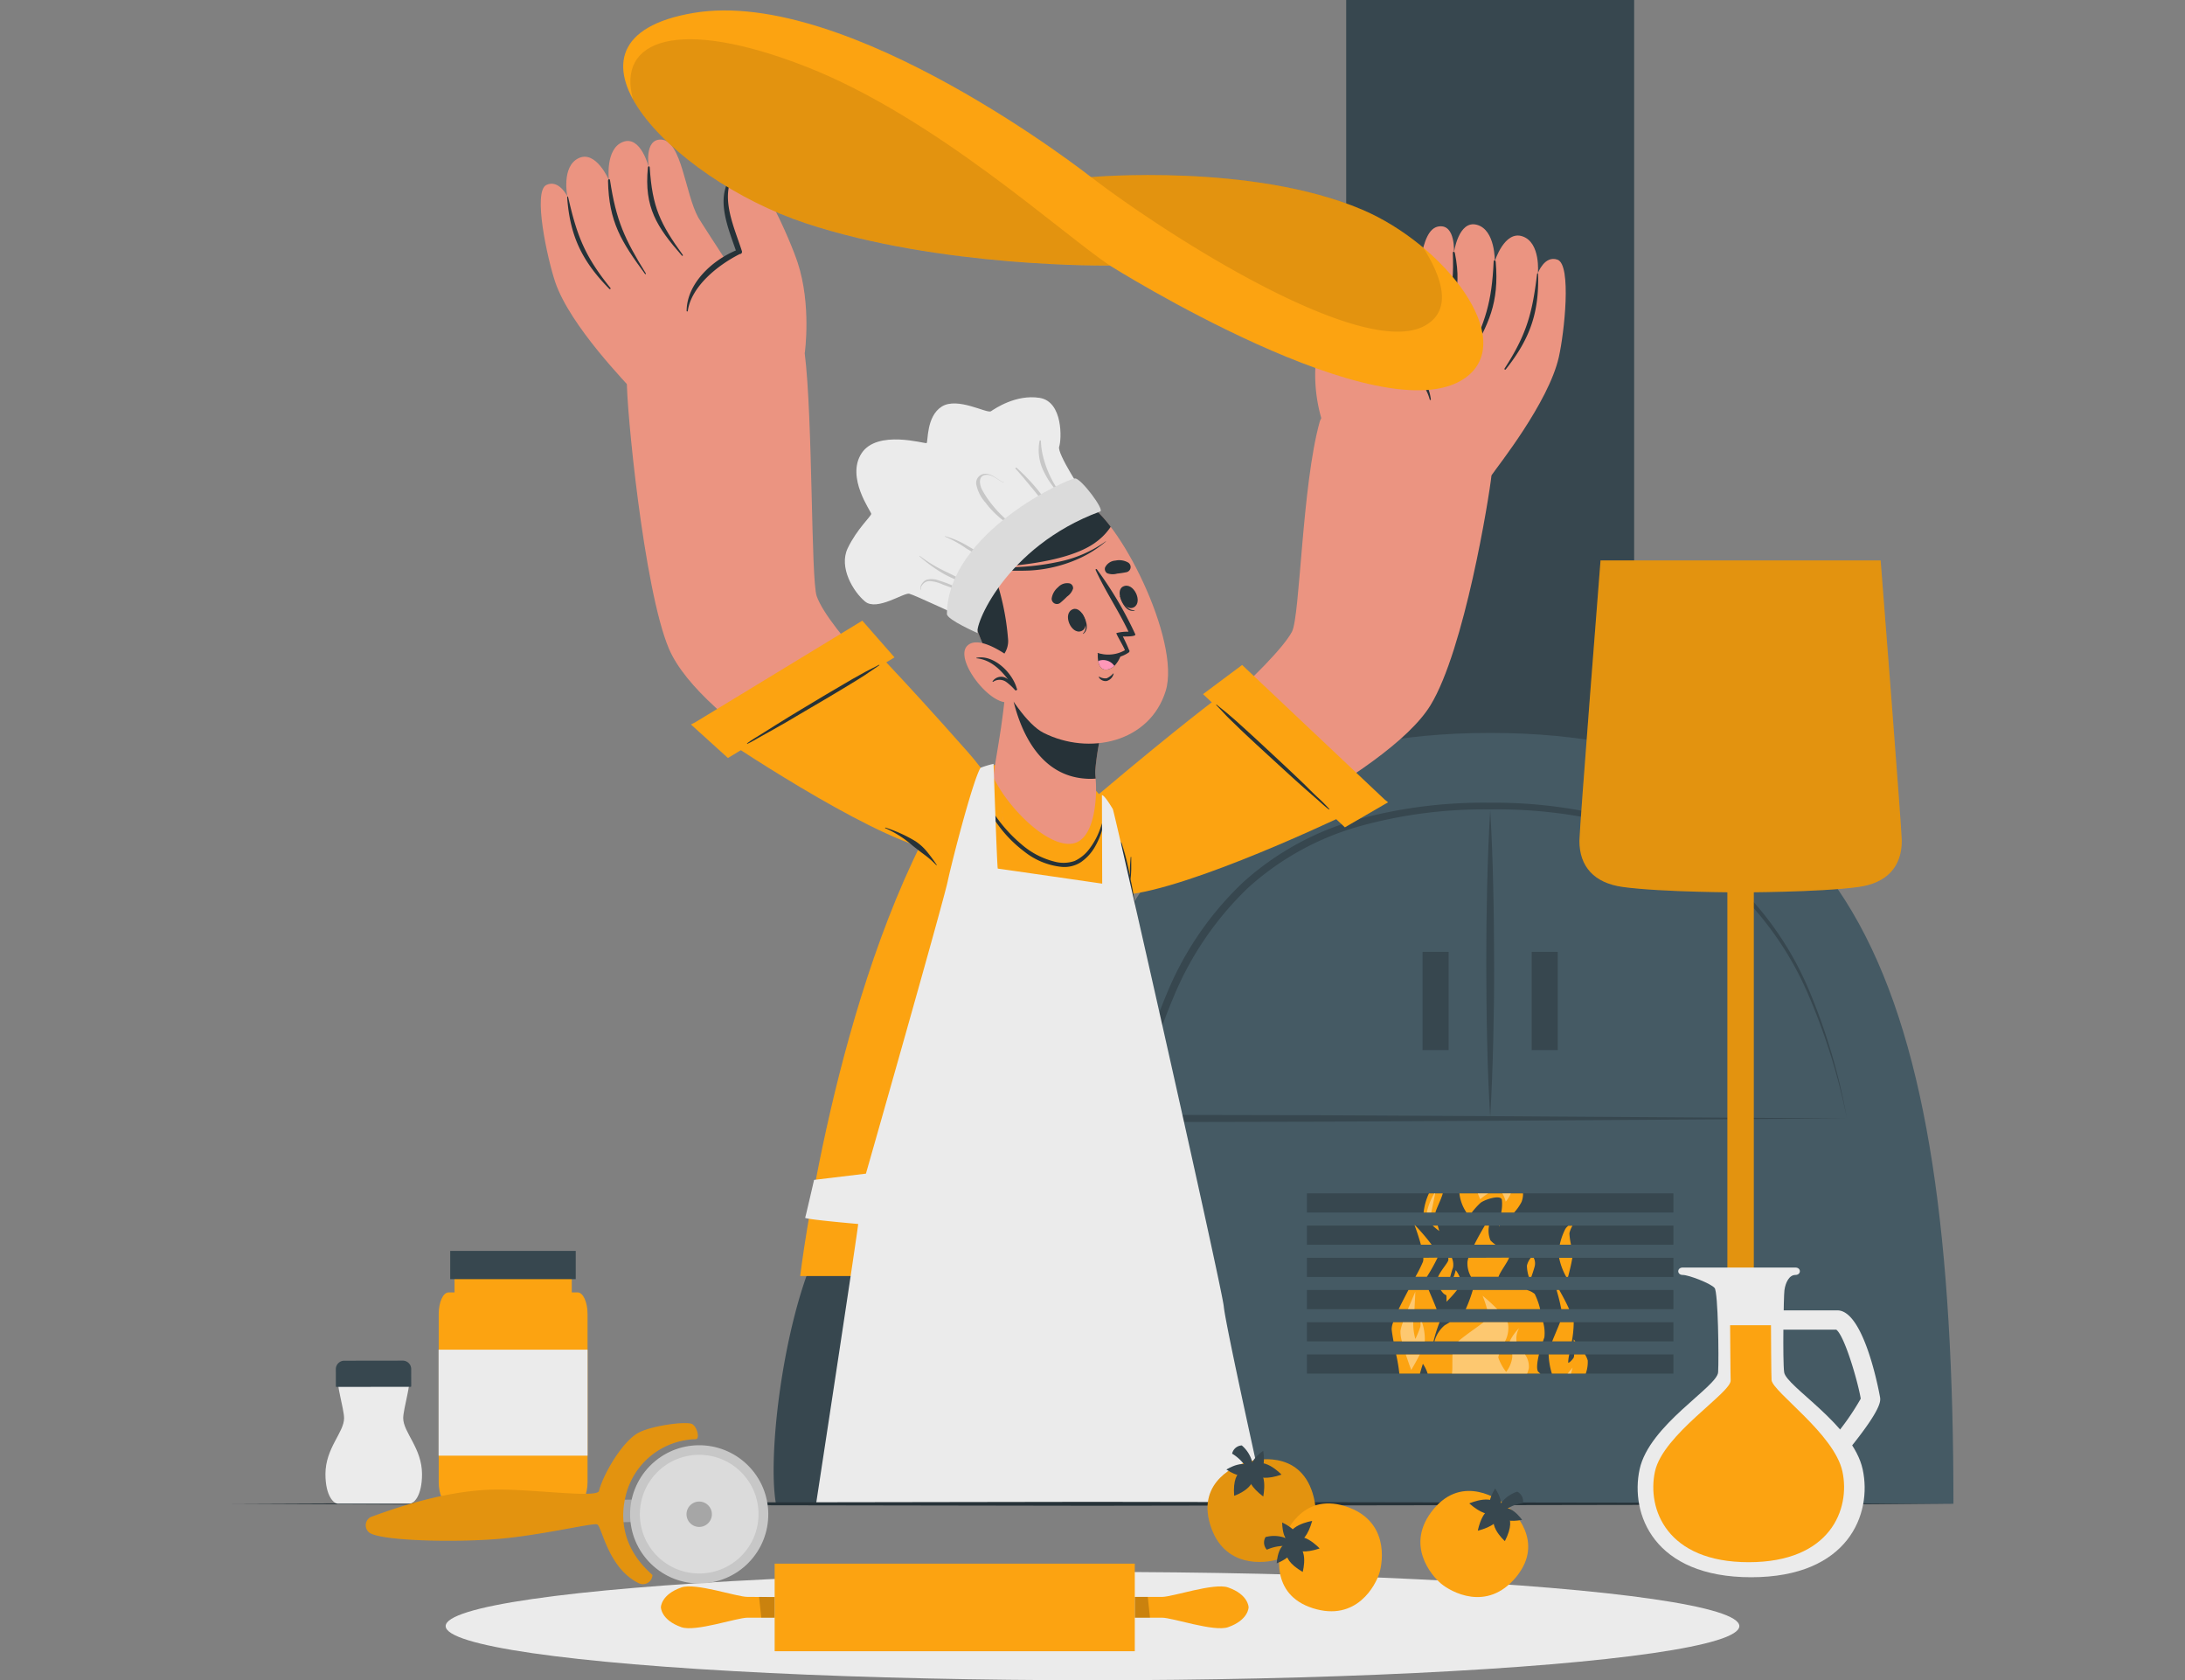 <svg xmlns="http://www.w3.org/2000/svg" xmlns:xlink="http://www.w3.org/1999/xlink" width="350" height="269.118" viewBox="0 0 350 269.118"><rect x="0" y="0" width="350" height="269.118" fill="#808080" stroke="none"/><defs><clipPath id="a"><rect width="350" height="269.118" transform="translate(63 179)" fill="#fff" stroke="#707070" stroke-width="1"/></clipPath></defs><g transform="translate(-63 -179)" clip-path="url(#a)"><g transform="translate(80.764 151.93)"><rect width="46.127" height="135.594" transform="translate(197.872 27.07)" fill="#37474f"/><path d="M295.144,267.93H146.713c0-83.341,15.724-123.468,74.215-123.468S295.144,184.588,295.144,267.93Z" fill="#455a64"/><path d="M278.081,206.211l-56.97.371-28.655.151-28.686.063h-.711l.138-.7a98.392,98.392,0,0,1,6.107-20.271A51.5,51.5,0,0,1,181.343,168.4a45.636,45.636,0,0,1,18.566-10.145,76.775,76.775,0,0,1,21.007-2.616,75.95,75.95,0,0,1,20.969,2.736,45.46,45.46,0,0,1,18.428,10.214,51.338,51.338,0,0,1,11.83,17.4A96.568,96.568,0,0,1,278.081,206.211Zm0,0a99.852,99.852,0,0,0-6.289-20.063,51.63,51.63,0,0,0-11.95-17.051,44.7,44.7,0,0,0-18.208-9.868,76.693,76.693,0,0,0-20.755-2.516,74.45,74.45,0,0,0-20.686,2.642,44.5,44.5,0,0,0-18.063,9.937,51.387,51.387,0,0,0-11.73,17.038,97.487,97.487,0,0,0-6.094,20l-.572-.7,28.46.057,28.51.151Z" fill="#37474f"/><path d="M220.941,156.8q.358,6.138.484,12.29c.1,4.1.132,8.176.145,12.3s-.038,8.176-.138,12.29-.252,8.176-.491,12.3q-.371-6.151-.491-12.3c-.1-4.094-.132-8.176-.138-12.29s.038-8.176.138-12.3S220.7,160.9,220.941,156.8Z" fill="#37474f"/><rect width="4.176" height="15.736" transform="translate(210.105 179.525)" fill="#37474f"/><rect width="4.176" height="15.736" transform="translate(227.589 179.525)" fill="#37474f"/><rect width="58.706" height="3.069" transform="translate(191.582 218.205)" fill="#37474f"/><rect width="58.706" height="3.069" transform="translate(191.582 223.369)" fill="#37474f"/><rect width="58.706" height="3.069" transform="translate(191.582 228.526)" fill="#37474f"/><rect width="58.706" height="3.069" transform="translate(191.582 233.684)" fill="#37474f"/><rect width="58.706" height="3.069" transform="translate(191.582 238.847)" fill="#37474f"/><rect width="58.706" height="3.069" transform="translate(191.582 244.005)" fill="#37474f"/><path d="M229.419,238.847h-9.535c-1.025.811-2.975,2.094-4.063,3.063h13.541c.088-.277.17-.5.226-.66a6.289,6.289,0,0,0-.17-2.4Zm4.893,0H232.13c-.327.855-.849,2.031-1.258,3.063h3.145a16.906,16.906,0,0,0,.3-3.063ZM232,233.684h-.434a31.6,31.6,0,0,1,.761,3.069h1.258c-.44-1-1.063-2.157-1.585-3.069Zm2.321,7.906v.321h.252c-.145-.2-.252-.321-.252-.321Zm2.239,3.371a3.529,3.529,0,0,0-.44-.956h-1.736a1.479,1.479,0,0,1-.063.5c-.176.314-.748.918-.887.811a6.1,6.1,0,0,1,.176-1.308H230.3a11.808,11.808,0,0,0,.522,3.069h5.422A5.39,5.39,0,0,0,236.564,244.961Zm-31.158-6.113a3.145,3.145,0,0,0-.245,1.082c.031.453.151,1.17.3,1.981h6.4a23.99,23.99,0,0,1,.975-3.063Zm5.66-5.164h-3.214c-.541,1.025-1.1,2.1-1.566,3.069h6.076c-.365-.962-.893-2.157-1.27-3.069Zm-2.132-10.315-.12-.12.044.12c.151.409.629,1.742.987,3.063h1.723a33.86,33.86,0,0,0-2.61-3.063Zm1.3,5.157a1.886,1.886,0,0,1-.057.629,23.782,23.782,0,0,1-1.208,2.415h1.83a28.079,28.079,0,0,0,1.717-3.069Zm18.434,18.29c-.358-.384-.2-1.6.088-2.811H205.872a27.2,27.2,0,0,1,.516,3.069h3.3c.239-.874.472-1.566.472-1.566a5.9,5.9,0,0,1,.761,1.566h18.063a1.931,1.931,0,0,1-.3-.258Zm.73-7.969H214.469l-.83.5a5.04,5.04,0,0,0-1.623,2.566h17.378c.088-.277.17-.5.226-.66a6.29,6.29,0,0,0-.2-2.4Zm-8.415-13.12a4.047,4.047,0,0,1-.22-2.359h-.686c-.509.868-1.151,2-1.686,3.063H221.8a4.792,4.792,0,0,1-.824-.7Zm-3.522,2.8a3.105,3.105,0,0,0-.157.629,4.264,4.264,0,0,0,.572,2.415h4.4c.258-.805,1.459-2.327,1.692-3.069Zm10.61,5.786a3.34,3.34,0,0,0-1.258-.629h-8.654a23.367,23.367,0,0,1-1.132,3.069h11.912a10.548,10.548,0,0,0-.868-2.44Z" fill="#fca311"/><path d="M212.539,223.369c.119.447.226.811.239.868a11.854,11.854,0,0,1-1.05-.868Z" fill="#fca311"/><path d="M213.35,218.205c-.308,1.088-.987,2.321-1.182,3.069h-1.887v-.069a9.663,9.663,0,0,1,.849-3Z" fill="#fca311"/><path d="M228.042,229.992c-.17.6-.365,1.189-.516,1.6h-.39a6.233,6.233,0,0,1-.314-1.805,2.981,2.981,0,0,1,.629-1.258h.459a1.95,1.95,0,0,1,.132,1.459Z" fill="#fca311"/><path d="M234.093,228.526c-.132.918-.516,2.421-.686,3.069h-.283a10.5,10.5,0,0,1-1.145-3.069Z" fill="#fca311"/><path d="M233.627,224.614a11.457,11.457,0,0,0,.258,1.818H232.08a10.314,10.314,0,0,1,.893-2.516,1.931,1.931,0,0,1,.484-.522h.667A3.61,3.61,0,0,0,233.627,224.614Z" fill="#fca311"/><path d="M222.356,223.369h.119l-.145.107S222.338,223.438,222.356,223.369Z" fill="#fca311"/><path d="M226.2,218.205a3.5,3.5,0,0,1-.239,1.377,7.654,7.654,0,0,1-1.189,1.692h-2.063a6.836,6.836,0,0,0,.1-2.063c-.239-.849-2.786,0-3.421.516a12.44,12.44,0,0,0-1.4,1.547h-.849a6.811,6.811,0,0,1-1.132-3.069Z" fill="#fca311"/><path d="M214.992,230.074c-.176.472-.346,1.075-.459,1.522h-1.95c.4-.981,1.572-2.258,1.648-2.686a1.6,1.6,0,0,0,0-.384h.566A2.717,2.717,0,0,1,214.992,230.074Z" fill="#fca311"/><path d="M213.017,233.684h2.616a18.928,18.928,0,0,1-1.7,1.887,6.863,6.863,0,0,0,0-.874c0-.321-.226-.138-.629-.629A3.78,3.78,0,0,1,213.017,233.684Z" fill="#fca311"/><path d="M216.048,231.6h-1a.629.629,0,0,0,.1-.17,9.5,9.5,0,0,0,.27-.931,4.729,4.729,0,0,1,.629,1.1Z" fill="#fca311"/><g opacity="0.4"><path d="M220.444,236.753a17.859,17.859,0,0,0-.73-2.157,28.307,28.307,0,0,1,2.359,2.157Z" fill="#fff"/><path d="M223.319,241.91h-7.5c1.088-.969,3.038-2.252,4.063-3.063H223.7a1.609,1.609,0,0,1,.1.252A4.612,4.612,0,0,1,223.319,241.91Z" fill="#fff"/><path d="M225.162,241.91h-1.094a7.46,7.46,0,0,1,1.509-2.12,3.34,3.34,0,0,0-.415,2.12Z" fill="#fff"/><path d="M227.136,246.187a5.105,5.105,0,0,1-.277.887H214.815c.113-.585.031-1.956.088-3.069h7.478a1.409,1.409,0,0,0-.145.491,8.2,8.2,0,0,0,1.258,2.308,4.805,4.805,0,0,0,.975-2.308,3.043,3.043,0,0,0,0-.491h2.044a3.359,3.359,0,0,1,.623,2.182Z" fill="#fff"/><path d="M218.954,218.205h1.679a7.768,7.768,0,0,0-1.289.95C219.319,219.1,219.136,218.7,218.954,218.205Z" fill="#fff"/><path d="M224.25,218.205a5.459,5.459,0,0,1-.824,1.333,4.4,4.4,0,0,0-.547-1.333Z" fill="#fff"/><path d="M212.13,218.205c-.157.8-.535,2.629-.629,3.063h-.692a.625.625,0,0,1,0-.107A9.966,9.966,0,0,1,212,218.2Z" fill="#fff"/><path d="M212.205,223.369Z" fill="#fff"/><path d="M234.137,246.112s-.132.44-.258.962h-.541C233.765,246.546,234.137,246.112,234.137,246.112Z" fill="#fff"/><path d="M207.419,244.03h2.233c-.629,1.258-1.359,2.465-1.359,2.465S207.853,245.332,207.419,244.03Z" fill="#fff"/><path d="M208.809,236.753h-1.05c.629-1.459,1.189-2.786,1.189-2.786S208.9,235.42,208.809,236.753Z" fill="#fff"/><path d="M210.463,241.91H206.8a5.44,5.44,0,0,1-.233-1.692,8.093,8.093,0,0,1,.39-1.371h1.66a8.947,8.947,0,0,0,.34,2.679,16.249,16.249,0,0,0,.805-1.981,2.446,2.446,0,0,0,0-.7h.258a8.642,8.642,0,0,1,.447,3.063Z" fill="#fff"/></g><rect width="4.226" height="102.442" transform="translate(258.936 165.506)" fill="#fca311"/><path d="M286.867,161.733c0,4.151-2.384,6.786-6.95,7.4-6.346.862-18.868.862-18.868.862s-12.516,0-18.868-.862c-4.566-.629-6.95-3.245-6.95-7.4,0-1.887,3.384-44.907,3.384-44.907h44.869S286.867,159.84,286.867,161.733Z" fill="#fca311"/><g opacity="0.1"><path d="M286.867,161.733c0,4.151-2.384,6.786-6.95,7.4-4.736.629-12.906.805-16.749.849V267.93h-4.233V169.972c-3.843-.038-12.013-.2-16.749-.843-4.566-.629-6.95-3.245-6.95-7.4,0-1.887,3.377-44.907,3.377-44.907H283.49S286.867,159.84,286.867,161.733Z"/></g><path d="M132.952,227.948v.346a1.344,1.344,0,0,1,.038.195,1.308,1.308,0,0,0,0,.138.744.744,0,0,0,.057.333,4.339,4.339,0,0,1,.119.629l.22,1.22q.038.195.075.415c.038.189.069.39.113.591s.082.459.126.7h0c.031.17.069.346.1.522.094.535.195,1.107.308,1.717a.094.094,0,0,1,0,.044c.119.679.252,1.409.39,2.17.038.2.075.4.12.629l.113.629h0a1.884,1.884,0,0,0,.075.4h0c.189,1.069.4,2.189.629,3.377.069.4.145.805.214,1.214.151.805.3,1.623.453,2.465.038.195.075.39.107.591q.333,1.837.692,3.818a2.267,2.267,0,0,0,.075.4c.113.629.233,1.258.34,1.887a1.258,1.258,0,0,1,0,.151c.057.3.107.629.164.906.22,1.22.447,2.472.679,3.742.063.314.12.629.176.962.113.629.233,1.289.352,1.943.151.818.3,1.635.453,2.472s.3,1.667.453,2.516c.082.421.157.849.233,1.258s.189,1.019.277,1.535h43.133c-5.327-22.133-9.818-39.963-9.818-39.963Z" fill="#37474f"/><path d="M139.481,232.929q3.245,17.491,6.554,34.982h.6c-2.289-11.686-4.654-23.353-7.006-35.026C139.625,232.791,139.462,232.835,139.481,232.929Z" fill="#263238"/><path d="M132.958,227.948a.314.314,0,0,1,0,.069v.277a1.344,1.344,0,0,1,.038.195,1.308,1.308,0,0,0,0,.138,2.639,2.639,0,0,0,.057.333c.019.126.075.4.119.629.069.352.138.761.22,1.22q.038.195.075.415c.038.189.069.39.113.591s.082.459.126.7h0c.031.17.069.346.1.522.094.535.195,1.107.308,1.717a.094.094,0,0,1,0,.044c.126.679.258,1.4.4,2.164.044.2.075.4.113.629l.113.629h0a2.376,2.376,0,0,0,.075.4h0c.195,1.063.4,2.189.629,3.377.069.4.145.805.214,1.214.151.805.3,1.623.453,2.465.038.195.075.39.107.591.226,1.226.459,2.516.692,3.818a2.266,2.266,0,0,0,.075.4c.113.629.233,1.258.34,1.887a1.258,1.258,0,0,1,0,.151c.057.3.107.629.164.906.226,1.22.453,2.472.679,3.742.063.314.12.629.176.962.12.629.233,1.289.352,1.943.151.818.3,1.635.453,2.472s.3,1.667.453,2.516c.082.421.157.849.233,1.258l.421,1.6h21.617l1.736-17.749.063-.629.069-.679h0l.34-3.472h0l.3-3.006,1.409-14.415Z" fill="#263238"/><path d="M106.53,267.93h48.46c.082-4.289.164-8.434.27-12.346h0V255.3a92.329,92.329,0,0,0,8.365-5.742,10.281,10.281,0,0,0,1.365-1.359h0c1.887-2.39,3.774-11.573,7.642-20.214H112.776C107.549,239.935,105.184,260.382,106.53,267.93Z" fill="#37474f"/><path d="M166.355,247.558a42.607,42.607,0,0,0-7.723,4.56c-2.56,1.748-4.9,3.774-7.359,5.66-.094.069,0,.226.1.157,2.591-1.654,5.3-3.107,7.868-4.811a49.443,49.443,0,0,0,7.233-5.346.125.125,0,0,0-.12-.22Z" fill="#263238"/><path d="M166.7,231.539c-.327,1.774-.761,3.528-1.145,5.289-.359,1.654-.629,3.346-1.057,4.981a8.491,8.491,0,0,1-2.321,4.17,24.016,24.016,0,0,1-2.057,1.686c-.371.3-.774.585-1.164.887.05-.233.094-.472.138-.711l.34-2.019q.377-2.245.723-4.491c.447-2.943.862-5.912,1.478-8.805a.094.094,0,0,0-.182-.044c-.736,2.887-1.547,5.742-2.182,8.654-.314,1.428-1.434,8.478-1.484,8.975s-.094,1.031-.107,1.553a6.291,6.291,0,0,0,0,1.579.126.126,0,0,0,.239,0h0a6.421,6.421,0,0,0,.447-1.535c.126-.5.245-1.013.333-1.528a4.451,4.451,0,0,1,.082-.56c.7-.421,1.346-.981,1.994-1.447s1.409-1.006,2.076-1.56a7.975,7.975,0,0,0,2.516-3.956,28.7,28.7,0,0,0,.83-5.069c.226-2,.39-4.013.667-6.013C166.9,231.451,166.726,231.451,166.7,231.539Z" fill="#263238"/><path d="M119.31,243.891c.742-.39,3.623.3,8.868-.6A6.007,6.007,0,0,0,131,242.143a14.675,14.675,0,0,0,3.226-4.44,22.642,22.642,0,0,0,2.258-5.484c.031-.113.195-.063.176.05-.195,1.088-.3,2.17-.591,3.245a20.642,20.642,0,0,1-1.082,2.943,11.913,11.913,0,0,1-3.315,4.887c-1.6,1.2-4.006,1.5-6.032,1.642-1.176.082-5.774-.044-6.4-.7a.258.258,0,0,1,.063-.4Z" fill="#263238"/><path d="M163.424,168.443c8.352-1.792,41.07-17.139,47.957-28.422,5.421-8.887,9.371-33.164,9.767-36.825,1.082-10.063-25.919-14.308-27.516-8.579-2.843,10.189-3.145,31.12-4.44,33.623-2.623,4.975-19.862,20.265-32.315,28.516C148.82,162.1,148.229,171.7,163.424,168.443Z" fill="#eb9481"/><path d="M221.149,103.2c.956-1.415,9.139-11.635,10.786-18.937.874-3.868,2.076-14.768-.208-15.6-2.088-.748-3.145,2.157-3.145,2.157s.465-4.868-2.447-5.887-4.459,3.987-4.459,3.987.113-5.032-2.862-5.843-3.686,4.484-3.686,4.484.314-4.6-2.415-4.226c-3.283.44-2.912,8.988-4.623,13.025-.39.918-9.183,18.051-9.183,18.051Z" fill="#eb9481"/><path d="M214.954,67.624c.258,6.289-.711,9.076-3.774,14.466-.063.107.082.22.151.113,3.5-4.975,5.233-8.3,3.956-14.585C215.2,67.3,214.947,67.3,214.954,67.624Z" fill="#263238"/><path d="M221.495,68.957c-.3,6.554-1.327,9.591-4.151,15.447-.038.082.1.164.145.082,3.245-5.516,4.893-8.874,4.34-15.459C221.8,68.731,221.514,68.662,221.495,68.957Z" fill="#263238"/><path d="M228.432,71.071c-.748,6.289-1.736,9.7-5.2,15.038a.119.119,0,0,0,.189.138c4.063-5.1,5.321-9.308,5.2-15.132C228.614,70.743,228.476,70.7,228.432,71.071Z" fill="#263238"/><path d="M194.714,96.455a25.092,25.092,0,0,1-1.736-11.233c.421-3.522,4.811-16.774,7.723-15.893,3.774,1.132,2.484,9.321,1.34,13.246,0,0,8.7,2.616,9.063,8.686S194.714,96.455,194.714,96.455Z" fill="#eb9481"/><path d="M201.639,69.982c2.686,3.51.843,8.566,0,12.453a.365.365,0,0,0,.384.459c3.579,1.34,8.233,4.271,9.233,8.176a.094.094,0,0,0,.182,0c-.5-4.34-4.843-7.591-8.856-8.805.918-3.975,2.516-9.126-.925-12.283Z" fill="#263238"/><path d="M177.62,138.581l22.472,17.887s-23.271,11.365-35.516,13.623c-12.736,2.352-19.252-4.931-6.138-15.981C171.349,143.217,177.62,138.581,177.62,138.581Z" fill="#fca311"/><path d="M204.583,155.569l-6.918,4.013L174.94,138.248l6.264-4.673,22.78,21.51" fill="#fca311"/><path d="M195.085,156.7c-.629-.453-1.189-1-1.767-1.509l-1.786-1.566c-1.208-1.057-2.4-2.138-3.585-3.226-2.365-2.17-4.742-4.327-7.076-6.541-.629-.629-1.258-1.214-1.887-1.837s-1.258-1.359-1.918-2.013c-.044-.044,0-.1.063-.063.629.522,1.258.994,1.855,1.509s1.258,1.069,1.837,1.61q1.792,1.616,3.56,3.258c2.314,2.151,4.642,4.3,6.918,6.5.629.629,1.258,1.258,1.887,1.849a25.324,25.324,0,0,1,1.975,1.969.049.049,0,0,1-.076.063Z" fill="#263238"/><path d="M174.412,231.451h-64s5.428-45.592,22.548-75.178c6.4-11.057,24.164-9.107,27.718,2.44C166.16,176.569,174.595,231.237,174.412,231.451Z" fill="#fca311"/><path d="M163.336,167.928c0-.226.038-.465.057-.692s.038-.629.05-.962v-1.918c0-.057-.082-.05-.088,0-.057.629-.107,1.258-.132,1.887v.925a1.021,1.021,0,0,1,0,.138,41.761,41.761,0,0,0-1.346-5.289c0-.057-.119-.05-.113,0,.264,1.962.767,3.912,1.17,5.855s.862,3.969,1.321,5.95a.05.05,0,0,0,.094,0C164.072,171.821,163.752,169.859,163.336,167.928Z" fill="#263238"/><path d="M130.267,161.009c-8-2.994-35.686-17.875-40.881-30.038-4.069-9.591-6.868-39.252-6.73-42.938.4-10.063,27.724-10.371,28.472-4.472,1.327,10.5.994,36.321,1.931,38.994,1.887,5.308,14.252,17.875,25.365,27.856C145.638,156.858,144.82,166.45,130.267,161.009Z" fill="#eb9481"/><path d="M83.876,89.939c-1.1-1.308-10.308-10.617-12.711-17.711-1.258-3.774-3.6-14.466-1.415-15.529,1.994-.969,3.359,1.811,3.359,1.811s-.975-4.793,1.818-6.107,4.843,3.5,4.843,3.5-.629-4.994,2.245-6.1,4.151,4.082,4.151,4.082-.8-4.541,1.956-4.459c3.315.1,3.843,8.635,5.962,12.478.478.874,11.013,16.981,11.013,16.981Z" fill="#eb9481"/><path d="M86.316,53.926c.4,6.289,1.66,8.956,5.289,13.969.069.094-.057.226-.138.126-4.006-4.585-6.069-7.711-5.453-14.088C86.039,53.617,86.3,53.63,86.316,53.926Z" fill="#263238"/><path d="M79.951,55.938c.987,6.484,2.327,9.4,5.742,14.931.05.075-.082.164-.132.088-3.774-5.145-5.8-8.315-5.931-14.919C79.624,55.743,79.907,55.643,79.951,55.938Z" fill="#263238"/><path d="M73.278,58.787c1.409,6.208,2.736,9.434,6.742,14.409a.116.116,0,0,1-.17.157c-4.579-4.642-6.289-8.7-6.755-14.5C73.058,58.454,73.19,58.4,73.278,58.787Z" fill="#263238"/><path d="M111.153,83.561s1.082-7.654-1.145-14.428c-1.1-3.371-6.528-16.176-9.34-15-3.623,1.522-1.5,9.528.057,13.315,0,0-8.39,3.51-8.107,9.585S111.153,83.561,111.153,83.561Z" fill="#eb9481"/><path d="M99.813,54.882c-2.308,3.774.05,8.6,1.258,12.39a.358.358,0,0,1-.34.491c-3.415,1.711-7.742,5.113-8.321,9.1a.094.094,0,0,1-.189,0c.044-4.359,4.025-8.05,7.887-9.679-1.327-3.862-3.478-8.805-.359-12.315Z" fill="#263238"/><path d="M120.581,129.4,95.744,143.814s21.384,14.642,33.145,18.654c12.252,4.182,19.761-2.069,8.409-14.912C126.109,134.9,120.581,129.4,120.581,129.4Z" fill="#fca311"/><path d="M92.914,143.11l5.925,5.365,26.68-16.114-5.151-5.881L93.6,142.757" fill="#fca311"/><path d="M101.964,146.2c.7-.314,1.371-.736,2.044-1.113s1.384-.774,2.076-1.157q2.094-1.164,4.176-2.421c2.767-1.623,5.541-3.239,8.283-4.918.755-.459,1.509-.918,2.245-1.4s1.528-1.063,2.3-1.566c.05,0,0-.094-.05-.069-.692.384-1.428.7-2.126,1.088s-1.434.786-2.138,1.189c-1.39.805-2.78,1.616-4.157,2.44-2.711,1.623-5.434,3.239-8.113,4.918l-2.239,1.409c-.78.491-1.61.95-2.34,1.509C101.889,146.154,101.889,146.223,101.964,146.2Z" fill="#263238"/><path d="M130.757,163.525a8.315,8.315,0,0,0-1.887-1.723,22.829,22.829,0,0,0-4.786-2.176.05.05,0,1,0-.031.094,16.868,16.868,0,0,1,4.321,2.755c.629.5,1.258.994,1.887,1.453a14.466,14.466,0,0,1,1.956,1.717c0,.031.094,0,.063-.05A25.237,25.237,0,0,0,130.757,163.525Z" fill="#263238"/><path d="M138.952,152.437a23.271,23.271,0,0,0,6.918,9.874,12.793,12.793,0,0,0,5.352,2.78,5.465,5.465,0,0,0,3.145-.119,6.151,6.151,0,0,0,2.384-1.962,11.56,11.56,0,0,0,1.667-3.076,27.535,27.535,0,0,0,1.107-3.774.038.038,0,1,1,.069,0c-.258,1.22-.415,2.459-.761,3.66a12.491,12.491,0,0,1-1.3,3.038,7.547,7.547,0,0,1-2.164,2.308,4.887,4.887,0,0,1-3.145.742,11.478,11.478,0,0,1-5.906-2.44,20.358,20.358,0,0,1-4.4-4.541,21.617,21.617,0,0,1-3.088-6.459C138.808,152.387,138.927,152.361,138.952,152.437Z" fill="#263238"/><path d="M154.091,162.173c-3.925.717-10.29-5.56-12.673-10.5-.164-.34.522-3.774,1.157-8.013.371-2.572.73-5.44.862-8.082,0-.541,16.353,4.874,16.353,4.874a43.57,43.57,0,0,0-2.12,10.063,6.09,6.09,0,0,0,.057,1.088v.182C157.972,153.852,157.865,161.475,154.091,162.173Z" fill="#eb9481"/><path d="M156.034,151.776a9.626,9.626,0,0,0,1.7,0,1.554,1.554,0,0,0,0-.182,6.088,6.088,0,0,1-.057-1.088,42.245,42.245,0,0,1,2.12-10.063s-13.258-4.4-15.906-4.874C144.242,138.657,146.28,151.059,156.034,151.776Z" fill="#263238"/><path d="M137.015,120.191c-.176,6.145,7.327,21.7,12.365,24.246,7.3,3.686,17.013,1.56,19.579-6.7,2.484-8.013-7.642-28.114-13.063-30.189C147.921,104.474,137.267,111.109,137.015,120.191Z" fill="#eb9481"/><path d="M155.531,125.3c0-.038-.057.088,0,.132.528,1.031.969,2.308.182,3.107,0,0,0,.075.038.057C156.8,127.877,156.2,126.191,155.531,125.3Z" fill="#263238"/><path d="M154.091,124.65c-1.748.673-.27,4.126,1.352,3.5S155.544,124.078,154.091,124.65Z" fill="#263238"/><path d="M161.638,122.543c0-.044.107,0,.12.063.428,1.082,1.094,2.252,2.214,2.189.038,0,.057.057,0,.063C162.745,125.2,161.871,123.638,161.638,122.543Z" fill="#263238"/><path d="M162.116,121.021c1.667-.868,3.283,2.516,1.736,3.321S160.726,121.744,162.116,121.021Z" fill="#263238"/><path d="M152.034,123.656a14.922,14.922,0,0,0,1.138-1.044,2.516,2.516,0,0,0,.95-1.258.786.786,0,0,0-.5-.83,1.956,1.956,0,0,0-1.887.591,2.9,2.9,0,0,0-1.038,1.811.843.843,0,0,0,1.333.73Z" fill="#263238"/><path d="M162.708,118.707a13.9,13.9,0,0,1-1.522.233,2.516,2.516,0,0,1-1.6-.057.811.811,0,0,1-.34-.912,1.981,1.981,0,0,1,1.66-1.113,2.893,2.893,0,0,1,2.057.321.849.849,0,0,1-.252,1.528Z" fill="#263238"/><path d="M158.343,135.462a1.8,1.8,0,0,0,1.17.245,3.1,3.1,0,0,0,1.038-.767.044.044,0,0,1,.069.038,1.572,1.572,0,0,1-1.107,1.164,1.258,1.258,0,0,1-1.258-.585C158.223,135.5,158.292,135.443,158.343,135.462Z" fill="#263238"/><path d="M158.1,131.782a3.962,3.962,0,0,0,3.145.572,4.957,4.957,0,0,0,1.333-.5c.082-.044.164-.088.239-.138s.138-.082.214-.138a.277.277,0,0,0,.113-.327h0a.521.521,0,0,0-.057-.1h0l-.044-.088c-.327-.836-.943-2.05-.943-2.05.365,0,2.2.05,1.981-.371a59.655,59.655,0,0,0-6.157-10.4.113.113,0,0,0-.189.113c1.541,3.4,3.673,6.5,5.271,9.893a6.918,6.918,0,0,0-1.943.22c-.1.082,1.258,2.327,1.352,2.717a.057.057,0,0,1,0,.038,5.446,5.446,0,0,1-4.27.447C158.047,131.613,158,131.719,158.1,131.782Z" fill="#263238"/><path d="M161.89,131.644a4.7,4.7,0,0,1-1.151,2.082,2.151,2.151,0,0,1-1.151.585c-.95.138-1.308-.629-1.44-1.371a5.233,5.233,0,0,1-.057-1.195A6.063,6.063,0,0,0,161.89,131.644Z" fill="#263238"/><path d="M160.739,133.726a2.151,2.151,0,0,1-1.151.585c-.95.138-1.308-.629-1.44-1.371A2.177,2.177,0,0,1,160.739,133.726Z" fill="#ff97b8"/><path d="M160.154,111.442a9.434,9.434,0,0,1-2.239,2.359c-4.931,3.843-16.837,4.094-16.837,4.094a40.642,40.642,0,0,1,2.648,11.761,3.679,3.679,0,0,1-1.95,3.327s-.717-.723-1.736-1.887c-1.849-4.189-3.1-8.359-3.025-10.906.252-9.082,10.906-15.724,18.868-12.654C157.135,108.015,158.626,109.436,160.154,111.442Z" fill="#263238"/><path d="M159.362,113.769a19.7,19.7,0,0,1-7.642,3.3,40.146,40.146,0,0,1-8.673.868c-1.692,0-3.39-.063-5.082-.157a.041.041,0,0,0,0,.082,44.025,44.025,0,0,0,9.227.585,22.057,22.057,0,0,0,8.264-2.094,18.547,18.547,0,0,0,3.943-2.566Z" fill="#263238"/><path d="M144.412,132.663s-5.245-4.176-7.245-2.151,3.031,8.805,6.145,9.044a2.975,2.975,0,0,0,3.371-2.667Z" fill="#eb9481"/><path d="M138.657,132.424a.044.044,0,0,0,0,.082c2.2.214,3.774,1.73,5.069,3.409a1.645,1.645,0,0,0-2.484.264c-.044.057,0,.12.082.094a1.824,1.824,0,0,1,2.113.038,8.693,8.693,0,0,1,1.39,1.289c.145.145.434-.044.308-.226l-.031-.038C144.412,134.814,141.424,131.877,138.657,132.424Z" fill="#263238"/><path d="M136.3,125.9c-.2-.063-7.547-3.528-8.415-3.736s-5.176,2.818-7.069,1.258-4.258-5.478-2.793-8.541,3.774-5.151,3.774-5.51-4.076-5.805-1.566-9.679,10.164-1.509,10.428-1.654-.088-4.277,2.44-5.855,7.233,1.164,7.868.755,3.981-2.736,7.786-2.145,3.535,6.742,3.145,7.818,3.943,7.6,3.943,7.6Z" fill="#ebebeb"/><path d="M137.185,121.946a3.56,3.56,0,0,1-1.107-.459c-.371-.195-.736-.384-1.107-.56a16.172,16.172,0,0,0-2.327-.868,3.145,3.145,0,0,0-2-.126,1.44,1.44,0,0,0-.667.541,1.421,1.421,0,0,0-.27.5,4.471,4.471,0,0,0,0,.5c0,.05.082.05.075,0a.881.881,0,0,1,.113-.629,2.427,2.427,0,0,1,.34-.377,1.447,1.447,0,0,1,1-.327,6.019,6.019,0,0,1,2,.541l2.013.742a5.289,5.289,0,0,0,1.925.629C137.229,122.015,137.242,121.952,137.185,121.946Z" fill="#c7c7c7"/><path d="M138.562,121.027,134,118.751a22.692,22.692,0,0,1-4.434-2.642c-.038-.031-.088,0-.05.057a22.887,22.887,0,0,0,4.2,2.987,32.077,32.077,0,0,0,4.818,1.962C138.575,121.128,138.606,121.053,138.562,121.027Z" fill="#c7c7c7"/><path d="M140.845,116.77c-1.182-.849-2.453-1.585-3.711-2.321a14.4,14.4,0,0,0-3.522-1.5.038.038,0,0,0,0,.069,18.585,18.585,0,0,1,3.4,1.887c1.214.73,2.44,1.478,3.717,2.094a.138.138,0,0,0,.113-.226Z" fill="#c7c7c7"/><path d="M140.254,102.964a1.484,1.484,0,0,0-1.654,1.591,6.149,6.149,0,0,0,1.484,3,14.523,14.523,0,0,0,2.4,2.516,14.843,14.843,0,0,0,3.34,2.025c.05,0,.082-.038.038-.063a17.239,17.239,0,0,1-4.61-4.006,16,16,0,0,1-1.7-2.516c-.4-.742-.673-2.17.5-2.365s2,.874,2.969,1.22c0,0,.031,0,0-.038C142.053,103.952,141.361,103.071,140.254,102.964Z" fill="#c7c7c7"/><path d="M148.751,97.719a7.654,7.654,0,0,0,.711,4.931,13.364,13.364,0,0,0,1.484,2.384,14.63,14.63,0,0,0,1.887,2.233.038.038,0,1,0,.063-.044c-.459-.8-1.094-1.491-1.566-2.277a17.892,17.892,0,0,1-1.258-2.459,16.655,16.655,0,0,1-.755-2.321,11.082,11.082,0,0,1-.34-2.447.113.113,0,1,0-.226,0Z" fill="#c7c7c7"/><path d="M148.141,105.147A30.955,30.955,0,0,0,145.085,102a.113.113,0,1,0-.157.164c.981,1.063,1.887,2.2,2.824,3.321s1.755,2.3,2.73,3.352c.031.031.075,0,.057-.05a16.49,16.49,0,0,0-2.4-3.642Z" fill="#c7c7c7"/><path d="M138.877,128.487c-.755-.805,4.245-13.837,19.6-19.5.717-.264-3.006-5.208-4-5.289s-20.447,8.61-20.56,21.717C133.908,126.323,138.877,128.487,138.877,128.487Z" fill="#dbdbdb"/><path d="M158.745,154.412c.459.063,1.5,1.849,1.748,2.245s17.447,76.4,17.774,79.681,6.642,31.592,6.642,31.592H112.958s6.742-44.07,6.742-44.818c0,0-8.585-.748-8.491-1s1.428-6.063,1.428-6.063l8.308-1S133.2,172.1,134.028,168.28s4.12-16.447,5.277-18.239a15.1,15.1,0,0,1,2.082-.629s.566,16.78.679,16.78,16.724,2.409,16.724,2.409Z" fill="#ebebeb"/><path d="M157.009,55.435s25.724-2.3,43.4,5.2c13.139,5.572,25.082,20.818,16.56,26.944C203.708,97.1,160.016,69.6,160.016,69.6s-27.114.409-48.819-6.805S68.429,33.347,93.335,29.139,157.009,55.435,157.009,55.435Z" fill="#fca311"/><path d="M83.649,43.026h0c4.145,7.491,15.724,15.837,27.541,19.755,21.7,7.208,48.819,6.805,48.819,6.805-7.617-5.032-27.95-23.724-48.6-31.818S80.951,33.472,83.649,43.026Z" opacity="0.1"/><path d="M157.016,55.435c12.717,9.723,43.535,29.24,53.416,23.824,4.51-2.472,2.868-7.661-.252-12.579a39.573,39.573,0,0,0-9.774-6.076C182.733,53.127,157.016,55.435,157.016,55.435Z" opacity="0.1"/><path d="M19.29,267.93l34.485-.151,34.491-.057,68.97-.107,68.97.107,34.491.05,34.485.157-34.485.151-34.491.057-68.97.107-68.97-.107-34.491-.057Z" fill="#263238"/><ellipse cx="103.612" cy="8.673" rx="103.612" ry="8.673" transform="translate(53.624 278.842)" fill="#ebebeb"/><path d="M76.354,237.552V264.42c0,1.918-.717,3.491-1.591,3.491H54.089c-.874,0-1.579-1.553-1.579-3.472V237.552c0-1.925.7-3.478,1.579-3.478h.956v-2.516h18.78v2.516h.956C75.637,234.074,76.354,235.627,76.354,237.552Z" fill="#fca311"/><rect width="20.107" height="4.522" transform="translate(54.353 227.426)" fill="#37474f"/><rect width="23.862" height="16.975" transform="translate(52.492 243.244)" fill="#ebebeb"/><path d="M49.837,263.175c0,3.522-1.321,4.736-1.994,4.736H36.378c-.679,0-2.006-1.208-2.013-4.73,0-4.182,2.987-6.686,2.987-8.969,0-1.491-1.44-6.113-.824-6.113h11.1c.629,0-.805,4.623-.805,6.107C46.831,256.5,49.831,259,49.837,263.175Z" fill="#ebebeb"/><path d="M37.4,245h9.365a1.352,1.352,0,0,1,1.352,1.352v2.748a.094.094,0,0,1-.094.094H36.139a.094.094,0,0,1-.094-.094v-2.748A1.352,1.352,0,0,1,37.4,245Z" transform="translate(-0.358 0.063) rotate(-0.08)" fill="#37474f"/><rect width="9.529" height="3.598" transform="translate(88.269 270.753) rotate(178.87)" fill="#a6a6a6"/><circle cx="11.069" cy="11.069" r="11.069" transform="matrix(0.699, -0.715, 0.715, 0.699, 78.584, 269.796)" fill="#c7c7c7"/><circle cx="9.503" cy="9.503" r="9.503" transform="matrix(0.079, -0.997, 0.997, 0.079, 84.011, 278.309)" fill="#dbdbdb"/><path d="M92.253,270.043a2.031,2.031,0,1,0,.272-1.537A2.038,2.038,0,0,0,92.253,270.043Z" fill="#a6a6a6"/><path d="M93.662,257.577c.7,0,.3-1.887-.528-2.4s-6.6.208-8.749,1.447c-2.516,1.44-5.535,6.6-6.2,9.252-.3,1.195-10.95-.371-16.981-.22-8.025.195-16.158,3.145-19.592,4.4a1.488,1.488,0,0,0-.176,2.516c1.956,1.283,13.189,1.553,20.2,1.013s15.472-2.623,16.246-2.365,1.7,7.006,6.692,9.434a1.522,1.522,0,0,0,2.17-1.3c-.145-.327-6.4-4.73-4.214-12.994A11.856,11.856,0,0,1,93.662,257.577Z" fill="#fca311"/><path d="M93.662,257.577c.7,0,.3-1.887-.528-2.4s-6.6.208-8.749,1.447c-2.516,1.44-5.535,6.6-6.2,9.252-.3,1.195-10.95-.371-16.981-.22-8.025.195-16.158,3.145-19.592,4.4a1.488,1.488,0,0,0-.176,2.516c1.956,1.283,13.189,1.553,20.2,1.013s15.472-2.623,16.246-2.365,1.7,7.006,6.692,9.434a1.522,1.522,0,0,0,2.17-1.3c-.145-.327-6.4-4.73-4.214-12.994A11.856,11.856,0,0,1,93.662,257.577Z" opacity="0.1"/><rect width="57.687" height="14.025" transform="translate(106.323 277.515)" fill="#fca311"/><path d="M106.323,282.861v3.308h-4.34c-1.73,0-8.346,2.314-10.6,1.522C88.1,286.54,88.1,284.5,88.1,284.5s0-2.031,3.283-3.176c2.252-.792,8.868,1.516,10.6,1.516Z" fill="#fca311"/><path d="M106.323,282.861v3.308h-2.145l-.352-3.327Z" opacity="0.2"/><path d="M164.016,286.169v-3.327h4.34c1.73,0,8.346-2.308,10.6-1.516,3.283,1.145,3.283,3.182,3.283,3.182s0,2.031-3.283,3.182c-2.252.792-8.868-1.522-10.6-1.522Z" fill="#fca311"/><path d="M166.443,286.169h-2.428v-3.327h2.076Z" opacity="0.2"/><path d="M176.1,271.294c2.164,7.044,8.805,6.145,10.692,5.566s7.874-3.554,5.711-10.6-9.252-5.421-10.51-5.032C180.507,261.64,173.909,264.244,176.1,271.294Z" fill="#fca311"/><path d="M176.1,271.294c2.164,7.044,8.805,6.145,10.692,5.566s7.874-3.554,5.711-10.6-9.252-5.421-10.51-5.032C180.507,261.64,173.909,264.244,176.1,271.294Z" opacity="0.1"/><path d="M182.57,262.187s.289,2.654,4.943,1.069C187.513,263.257,184.368,259.9,182.57,262.187Z" fill="#37474f"/><path d="M183.022,263.288s2.189.145,1.566-3.843C184.582,259.445,181.425,261.514,183.022,263.288Z" fill="#37474f"/><path d="M182.84,262.584s-.761,2.057-4.151-.138C178.689,262.445,181.865,260.382,182.84,262.584Z" fill="#37474f"/><path d="M182.7,262.062s-2.038,1.723,1.887,4.7C184.57,266.76,185.595,262.269,182.7,262.062Z" fill="#37474f"/><path d="M182.481,262.445s-2.937-.824-2.554,4.2C179.928,266.672,184.425,265.081,182.481,262.445Z" fill="#37474f"/><path d="M182.978,263.062a5.264,5.264,0,0,0-1.83-4.484A1.679,1.679,0,0,0,179.6,259.9s2.516,1.4,2.679,3.686l.585-.352" fill="#37474f"/><path d="M192.538,284.653c7.032,2.226,10.063-3.736,10.648-5.616s1.553-8.5-5.478-10.723-9.717,4.535-10.113,5.793C187.148,275.515,185.538,282.433,192.538,284.653Z" fill="#fca311"/><path d="M188.739,274.137s2.346,1.258,3.686-3.465C192.456,270.672,187.884,271.357,188.739,274.137Z" fill="#37474f"/><path d="M189.9,274.4s1.359-1.723-2.277-3.478C187.626,270.917,187.532,274.691,189.9,274.4Z" fill="#37474f"/><path d="M189.217,274.137s1.258,1.792-2.472,3.333C186.746,277.471,186.878,273.7,189.217,274.137Z" fill="#37474f"/><path d="M188.683,273.961s.264,2.654,4.931,1.126C193.639,275.087,190.532,271.7,188.683,273.961Z" fill="#37474f"/><path d="M188.9,274.357s-2.352,1.943,2.006,4.484C190.909,278.842,192.173,274.25,188.9,274.357Z" fill="#37474f"/><path d="M189.689,274.3a5.252,5.252,0,0,0-4.73-1.044,1.692,1.692,0,0,0,.208,2.025s2.579-1.258,4.554-.113l.044-.679" fill="#37474f"/><path d="M225.08,279.678c-4.7,5.66-10.472,2.314-11.994,1.05s-5.912-6.289-1.214-11.95,10.623-1.465,11.635-.629C224.652,269.074,229.778,273.993,225.08,279.678Z" fill="#fca311"/><path d="M222.564,268.779s-1.258,2.34-4.975-.912C217.614,267.867,221.778,265.98,222.564,268.779Z" fill="#37474f"/><path d="M221.727,269.621s-2.076-.7,0-4.151C221.753,265.47,223.9,268.59,221.727,269.621Z" fill="#37474f"/><path d="M222.161,269.043s-.082,2.189,3.887,1.459C226.048,270.5,223.9,267.4,222.161,269.043Z" fill="#37474f"/><path d="M222.495,268.615s1.22,2.371-3.535,3.623C218.96,272.238,219.734,267.7,222.495,268.615Z" fill="#37474f"/><path d="M222.545,269.049s3.032.365.748,4.855C223.275,273.9,219.74,270.735,222.545,269.049Z" fill="#37474f"/><path d="M221.853,269.433a5.264,5.264,0,0,1,3.409-3.447,1.692,1.692,0,0,1,.925,1.818s-2.849.333-3.887,2.371l-.409-.547" fill="#37474f"/><path d="M278.42,259.194l-2.415-1.956a40.4,40.4,0,0,0,4.289-6.145c-.358-2.321-2.516-9.975-3.912-11.051H267.37v-3.094h9.189c4.4,0,6.818,13.837,6.837,13.956C283.465,251.464,283.653,252.734,278.42,259.194ZM280.307,251.017Z" fill="#ebebeb"/><path d="M262.735,279.691c-15.623,0-19.4-10.157-17.862-17.283s12.447-13.208,12.579-15.554,0-12.774-.56-13.485-4.132-2.094-5.1-2.094-.969-1.189,0-1.189h18.026c.969,0,.969,1.189,0,1.189s-1.579,1.195-1.748,2.459c-.126.881-.3,11.183-.044,13.12.314,2.3,11.032,8.434,12.579,15.554S278.351,279.691,262.735,279.691Z" fill="#ebebeb"/><path d="M262.345,277.282c-13.132,0-16.308-8.535-15.013-14.522s12.34-12.686,12.126-14.629c-.038-.384-.069-8-.088-8.805h6.547c0,.83.044,8.459.094,8.805.258,1.937,10.063,8.635,11.352,14.629S275.477,277.282,262.345,277.282Z" fill="#fca311"/></g></g></svg>